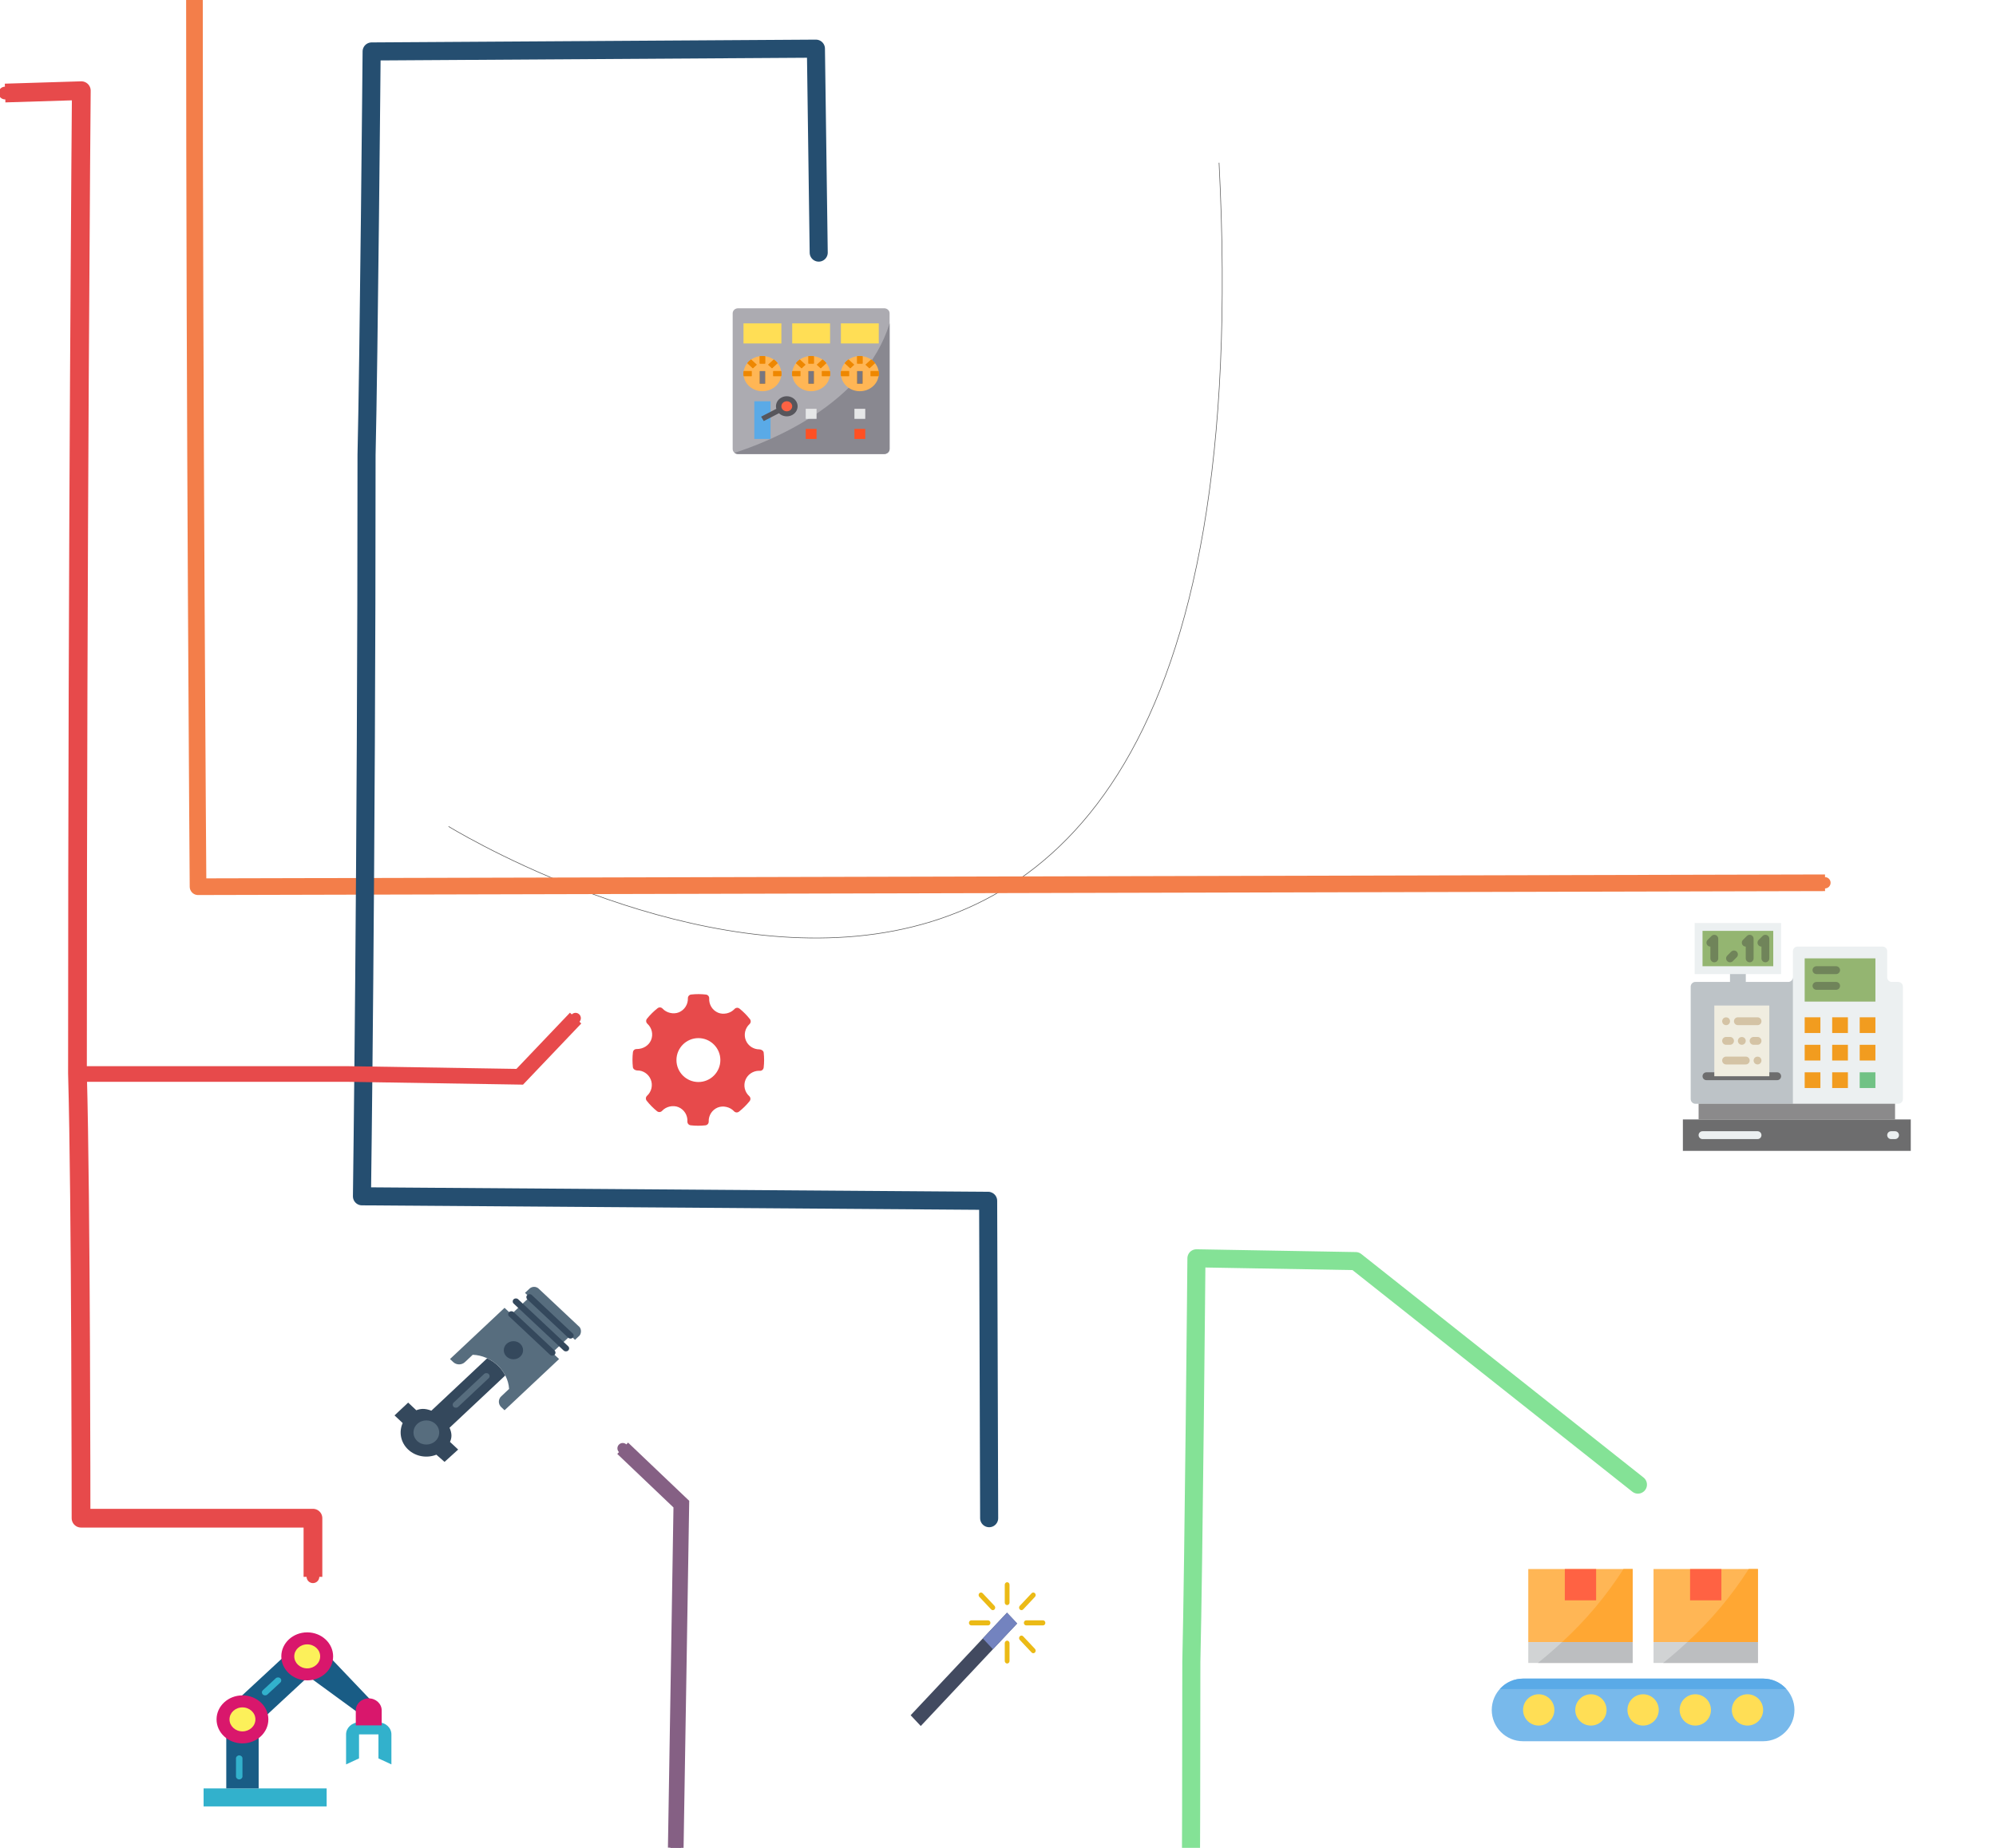<?xml version="1.0" encoding="UTF-8" standalone="no"?>
<!-- Created with Inkscape (http://www.inkscape.org/) -->

<svg
   xmlns:dc="http://purl.org/dc/elements/1.1/"
   xmlns:cc="http://creativecommons.org/ns#"
   xmlns:rdf="http://www.w3.org/1999/02/22-rdf-syntax-ns#"
   xmlns:svg="http://www.w3.org/2000/svg"
   xmlns="http://www.w3.org/2000/svg"
   xmlns:xlink="http://www.w3.org/1999/xlink"
   xmlns:sodipodi="http://sodipodi.sourceforge.net/DTD/sodipodi-0.dtd"
   xmlns:inkscape="http://www.inkscape.org/namespaces/inkscape"
   width="1080mm"
   height="1000mm"
   viewBox="0 0 1080 1000"
   version="1.1"
   id="svg8"
   inkscape:version="0.92.3 (2405546, 2018-03-11)"
   sodipodi:docname="background.svg">
  <defs
     id="defs2">
    <marker
       inkscape:isstock="true"
       style="overflow:visible"
       id="marker16323"
       refX="0.0"
       refY="0.0"
       orient="auto"
       inkscape:stockid="DotS">
      <path
         transform="scale(0.2) translate(7.4, 1)"
         style="fill-rule:evenodd;stroke:#e74a4b;stroke-width:1pt;stroke-opacity:1;fill:#e74a4b;fill-opacity:1"
         d="M -2.5,-1.0 C -2.5,1.76 -4.74,4.0 -7.5,4.0 C -10.26,4.0 -12.5,1.76 -12.5,-1.0 C -12.5,-3.76 -10.26,-6.0 -7.5,-6.0 C -4.74,-6.0 -2.5,-3.76 -2.5,-1.0 z "
         id="path16321" />
    </marker>
    <marker
       inkscape:isstock="true"
       style="overflow:visible"
       id="marker16229"
       refX="0.0"
       refY="0.0"
       orient="auto"
       inkscape:stockid="DotS">
      <path
         transform="scale(0.2) translate(7.4, 1)"
         style="fill-rule:evenodd;stroke:#e74a4b;stroke-width:1pt;stroke-opacity:1;fill:#e74a4b;fill-opacity:1"
         d="M -2.5,-1.0 C -2.5,1.76 -4.74,4.0 -7.5,4.0 C -10.26,4.0 -12.5,1.76 -12.5,-1.0 C -12.5,-3.76 -10.26,-6.0 -7.5,-6.0 C -4.74,-6.0 -2.5,-3.76 -2.5,-1.0 z "
         id="path16227" />
    </marker>
    <marker
       inkscape:isstock="true"
       style="overflow:visible"
       id="marker16147"
       refX="0.0"
       refY="0.0"
       orient="auto"
       inkscape:stockid="DotS">
      <path
         transform="scale(0.2) translate(7.4, 1)"
         style="fill-rule:evenodd;stroke:#e74a4b;stroke-width:1pt;stroke-opacity:1;fill:#e74a4b;fill-opacity:1"
         d="M -2.5,-1.0 C -2.5,1.76 -4.74,4.0 -7.5,4.0 C -10.26,4.0 -12.5,1.76 -12.5,-1.0 C -12.5,-3.76 -10.26,-6.0 -7.5,-6.0 C -4.74,-6.0 -2.5,-3.76 -2.5,-1.0 z "
         id="path16145" />
    </marker>
    <marker
       inkscape:stockid="DotS"
       orient="auto"
       refY="0.0"
       refX="0.0"
       id="DotS"
       style="overflow:visible"
       inkscape:isstock="true"
       inkscape:collect="always">
      <path
         id="path6458"
         d="M -2.5,-1.0 C -2.5,1.76 -4.74,4.0 -7.5,4.0 C -10.26,4.0 -12.5,1.76 -12.5,-1.0 C -12.5,-3.76 -10.26,-6.0 -7.5,-6.0 C -4.74,-6.0 -2.5,-3.76 -2.5,-1.0 z "
         style="fill-rule:evenodd;stroke:#f37e4a;stroke-width:1pt;stroke-opacity:1;fill:#f37e4a;fill-opacity:1"
         transform="scale(0.2) translate(7.4, 1)" />
    </marker>
    <marker
       inkscape:stockid="DotL"
       orient="auto"
       refY="0.0"
       refX="0.0"
       id="marker6709"
       style="overflow:visible"
       inkscape:isstock="true">
      <path
         id="path6707"
         d="M -2.5,-1.0 C -2.5,1.76 -4.74,4.0 -7.5,4.0 C -10.26,4.0 -12.5,1.76 -12.5,-1.0 C -12.5,-3.76 -10.26,-6.0 -7.5,-6.0 C -4.74,-6.0 -2.5,-3.76 -2.5,-1.0 z "
         style="fill-rule:evenodd;stroke:#e74a4b;stroke-width:1pt;stroke-opacity:1;fill:#e74a4b;fill-opacity:1"
         transform="scale(0.8) translate(7.4, 1)" />
    </marker>
    <marker
       inkscape:stockid="DotL"
       orient="auto"
       refY="0.0"
       refX="0.0"
       id="marker6675"
       style="overflow:visible"
       inkscape:isstock="true">
      <path
         id="path6673"
         d="M -2.5,-1.0 C -2.5,1.76 -4.74,4.0 -7.5,4.0 C -10.26,4.0 -12.5,1.76 -12.5,-1.0 C -12.5,-3.76 -10.26,-6.0 -7.5,-6.0 C -4.74,-6.0 -2.5,-3.76 -2.5,-1.0 z "
         style="fill-rule:evenodd;stroke:#e74a4b;stroke-width:1pt;stroke-opacity:1;fill:#e74a4b;fill-opacity:1"
         transform="scale(0.8) translate(7.4, 1)" />
    </marker>
    <marker
       inkscape:stockid="DotL"
       orient="auto"
       refY="0.0"
       refX="0.0"
       id="DotL"
       style="overflow:visible"
       inkscape:isstock="true">
      <path
         id="path6452"
         d="M -2.5,-1.0 C -2.5,1.76 -4.74,4.0 -7.5,4.0 C -10.26,4.0 -12.5,1.76 -12.5,-1.0 C -12.5,-3.76 -10.26,-6.0 -7.5,-6.0 C -4.74,-6.0 -2.5,-3.76 -2.5,-1.0 z "
         style="fill-rule:evenodd;stroke:#e74a4b;stroke-width:1pt;stroke-opacity:1;fill:#e74a4b;fill-opacity:1"
         transform="scale(0.8) translate(7.4, 1)" />
    </marker>
    <linearGradient
       inkscape:collect="always"
       id="linearGradient6341">
      <stop
         style="stop-color:#e74a4b;stop-opacity:1;"
         offset="0"
         id="stop6337" />
      <stop
         style="stop-color:#e74a4b;stop-opacity:0;"
         offset="1"
         id="stop6339" />
    </linearGradient>
    <linearGradient
       inkscape:collect="always"
       xlink:href="#linearGradient6341"
       id="linearGradient6343"
       x1="0.003"
       y1="134.383"
       x2="268.761"
       y2="134.383"
       gradientUnits="userSpaceOnUse" />
    <filter
       inkscape:collect="always"
       style="color-interpolation-filters:sRGB"
       id="filter6385"
       x="-1.079"
       width="3.158"
       y="-1.076"
       height="3.153">
      <feGaussianBlur
         inkscape:collect="always"
         stdDeviation="188.179"
         id="feGaussianBlur6387" />
    </filter>
    <marker
       inkscape:stockid="DotS"
       orient="auto"
       refY="0"
       refX="0"
       id="DotS-6"
       style="overflow:visible"
       inkscape:isstock="true">
      <path
         inkscape:connector-curvature="0"
         id="path6458-6"
         d="m -2.5,-1 c 0,2.76 -2.24,5 -5,5 -2.76,0 -5,-2.24 -5,-5 0,-2.76 2.24,-5 5,-5 2.76,0 5,2.24 5,5 z"
         style="fill:#e74a4b;fill-opacity:1;fill-rule:evenodd;stroke:#e74a4b;stroke-width:1pt;stroke-opacity:1"
         transform="matrix(0.2,0,0,0.2,1.48,0.2)" />
    </marker>
    <marker
       inkscape:stockid="DotS"
       orient="auto"
       refY="0"
       refX="0"
       id="marker6899"
       style="overflow:visible"
       inkscape:isstock="true">
      <path
         inkscape:connector-curvature="0"
         id="path6897"
         d="m -2.5,-1 c 0,2.76 -2.24,5 -5,5 -2.76,0 -5,-2.24 -5,-5 0,-2.76 2.24,-5 5,-5 2.76,0 5,2.24 5,5 z"
         style="fill:#e74a4b;fill-opacity:1;fill-rule:evenodd;stroke:#e74a4b;stroke-width:1pt;stroke-opacity:1"
         transform="matrix(0.2,0,0,0.2,1.48,0.2)" />
    </marker>
    <marker
       inkscape:stockid="DotS"
       orient="auto"
       refY="0"
       refX="0"
       id="marker6903"
       style="overflow:visible"
       inkscape:isstock="true">
      <path
         inkscape:connector-curvature="0"
         id="path6901"
         d="m -2.5,-1 c 0,2.76 -2.24,5 -5,5 -2.76,0 -5,-2.24 -5,-5 0,-2.76 2.24,-5 5,-5 2.76,0 5,2.24 5,5 z"
         style="fill:#e74a4b;fill-opacity:1;fill-rule:evenodd;stroke:#e74a4b;stroke-width:1pt;stroke-opacity:1"
         transform="matrix(0.2,0,0,0.2,1.48,0.2)" />
    </marker>
    <marker
       inkscape:stockid="DotS"
       orient="auto"
       refY="0"
       refX="0"
       id="DotS-3"
       style="overflow:visible"
       inkscape:isstock="true">
      <path
         inkscape:connector-curvature="0"
         id="path6458-4"
         d="m -2.5,-1 c 0,2.76 -2.24,5 -5,5 -2.76,0 -5,-2.24 -5,-5 0,-2.76 2.24,-5 5,-5 2.76,0 5,2.24 5,5 z"
         style="fill:#254e70;fill-opacity:1;fill-rule:evenodd;stroke:#254e70;stroke-width:1pt;stroke-opacity:1"
         transform="matrix(0.2,0,0,0.2,1.48,0.2)" />
    </marker>
    <marker
       inkscape:stockid="DotS"
       orient="auto"
       refY="0"
       refX="0"
       id="marker10870"
       style="overflow:visible"
       inkscape:isstock="true">
      <path
         inkscape:connector-curvature="0"
         id="path10868"
         d="m -2.5,-1 c 0,2.76 -2.24,5 -5,5 -2.76,0 -5,-2.24 -5,-5 0,-2.76 2.24,-5 5,-5 2.76,0 5,2.24 5,5 z"
         style="fill:#f37e4a;fill-opacity:1;fill-rule:evenodd;stroke:#f37e4a;stroke-width:1pt;stroke-opacity:1"
         transform="matrix(0.2,0,0,0.2,1.48,0.2)" />
    </marker>
    <marker
       inkscape:stockid="DotS"
       orient="auto"
       refY="0"
       refX="0"
       id="marker10874"
       style="overflow:visible"
       inkscape:isstock="true">
      <path
         inkscape:connector-curvature="0"
         id="path10872"
         d="m -2.5,-1 c 0,2.76 -2.24,5 -5,5 -2.76,0 -5,-2.24 -5,-5 0,-2.76 2.24,-5 5,-5 2.76,0 5,2.24 5,5 z"
         style="fill:#f37e4a;fill-opacity:1;fill-rule:evenodd;stroke:#f37e4a;stroke-width:1pt;stroke-opacity:1"
         transform="matrix(0.2,0,0,0.2,1.48,0.2)" />
    </marker>
    <marker
       inkscape:stockid="DotS"
       orient="auto"
       refY="0"
       refX="0"
       id="DotS-3-5"
       style="overflow:visible"
       inkscape:isstock="true">
      <path
         inkscape:connector-curvature="0"
         id="path6458-4-4"
         d="m -2.5,-1 c 0,2.76 -2.24,5 -5,5 -2.76,0 -5,-2.24 -5,-5 0,-2.76 2.24,-5 5,-5 2.76,0 5,2.24 5,5 z"
         style="fill:#84e296;fill-opacity:1;fill-rule:evenodd;stroke:#84e296;stroke-width:1pt;stroke-opacity:1"
         transform="matrix(0.2,0,0,0.2,1.48,0.2)" />
    </marker>
    <marker
       inkscape:stockid="DotS"
       orient="auto"
       refY="0"
       refX="0"
       id="marker19363"
       style="overflow:visible"
       inkscape:isstock="true">
      <path
         inkscape:connector-curvature="0"
         id="path19361"
         d="m -2.5,-1 c 0,2.76 -2.24,5 -5,5 -2.76,0 -5,-2.24 -5,-5 0,-2.76 2.24,-5 5,-5 2.76,0 5,2.24 5,5 z"
         style="fill:#254e70;fill-opacity:1;fill-rule:evenodd;stroke:#254e70;stroke-width:1pt;stroke-opacity:1"
         transform="matrix(0.2,0,0,0.2,1.48,0.2)" />
    </marker>
    <marker
       inkscape:stockid="DotS"
       orient="auto"
       refY="0"
       refX="0"
       id="marker19367"
       style="overflow:visible"
       inkscape:isstock="true">
      <path
         inkscape:connector-curvature="0"
         id="path19365"
         d="m -2.5,-1 c 0,2.76 -2.24,5 -5,5 -2.76,0 -5,-2.24 -5,-5 0,-2.76 2.24,-5 5,-5 2.76,0 5,2.24 5,5 z"
         style="fill:#254e70;fill-opacity:1;fill-rule:evenodd;stroke:#254e70;stroke-width:1pt;stroke-opacity:1"
         transform="matrix(0.2,0,0,0.2,1.48,0.2)" />
    </marker>
    <marker
       inkscape:isstock="true"
       style="overflow:visible"
       id="marker16147-2"
       refX="0"
       refY="0"
       orient="auto"
       inkscape:stockid="DotS">
      <path
         inkscape:connector-curvature="0"
         transform="matrix(0.2,0,0,0.2,1.48,0.2)"
         style="fill:#856084;fill-opacity:1;fill-rule:evenodd;stroke:#856084;stroke-width:1pt;stroke-opacity:1"
         d="m -2.5,-1 c 0,2.76 -2.24,5 -5,5 -2.76,0 -5,-2.24 -5,-5 0,-2.76 2.24,-5 5,-5 2.76,0 5,2.24 5,5 z"
         id="path16145-0" />
    </marker>
    <marker
       inkscape:isstock="true"
       style="overflow:visible"
       id="marker16229-3"
       refX="0"
       refY="0"
       orient="auto"
       inkscape:stockid="DotS">
      <path
         inkscape:connector-curvature="0"
         transform="matrix(0.2,0,0,0.2,1.48,0.2)"
         style="fill:#856084;fill-opacity:1;fill-rule:evenodd;stroke:#856084;stroke-width:1pt;stroke-opacity:1"
         d="m -2.5,-1 c 0,2.76 -2.24,5 -5,5 -2.76,0 -5,-2.24 -5,-5 0,-2.76 2.24,-5 5,-5 2.76,0 5,2.24 5,5 z"
         id="path16227-4" />
    </marker>
    <marker
       inkscape:isstock="true"
       style="overflow:visible"
       id="marker16323-7"
       refX="0"
       refY="0"
       orient="auto"
       inkscape:stockid="DotS">
      <path
         inkscape:connector-curvature="0"
         transform="matrix(0.2,0,0,0.2,1.48,0.2)"
         style="fill:#856084;fill-opacity:1;fill-rule:evenodd;stroke:#856084;stroke-width:1pt;stroke-opacity:1"
         d="m -2.5,-1 c 0,2.76 -2.24,5 -5,5 -2.76,0 -5,-2.24 -5,-5 0,-2.76 2.24,-5 5,-5 2.76,0 5,2.24 5,5 z"
         id="path16321-6" />
    </marker>
  </defs>
  <sodipodi:namedview
     id="base"
     pagecolor="#ffffff"
     bordercolor="#666666"
     borderopacity="1.0"
     inkscape:pageopacity="0.0"
     inkscape:pageshadow="2"
     inkscape:zoom="0.175"
     inkscape:cx="1123.3123"
     inkscape:cy="2203.4914"
     inkscape:document-units="mm"
     inkscape:current-layer="svg8"
     showgrid="false"
     width="1200mm"
     inkscape:window-width="1920"
     inkscape:window-height="1018"
     inkscape:window-x="-8"
     inkscape:window-y="-8"
     inkscape:window-maximized="1" />
  <g
     inkscape:label="Layer 1"
     inkscape:groupmode="layer"
     id="layer1"
     transform="translate(0,703)" />
  <g
     id="g5387"
     transform="matrix(0.183,0,0,0.17,396.438,166.835)">
    <path
       id="path5223"
       d="m 16,0 h 432 c 8.836,0 16,7.164 16,16 v 432 c 0,8.836 -7.164,16 -16,16 H 16 C 7.164,464 0,456.836 0,448 V 16 C 0,7.164 7.164,0 16,0 Z m 0,0"
       inkscape:connector-curvature="0"
       style="fill:#acabb1" />
    <path
       id="path5225"
       d="M 464,47.84 V 448 c -0.027,8.824 -7.176,15.973 -16,16 H 16 C 12.168,464.023 8.465,462.625 5.602,460.078 108.238,424.48 390.641,304.961 464,47.84 Z m 0,0"
       inkscape:connector-curvature="0"
       style="fill:#898890" />
    <path
       id="path5227"
       d="m 144,208 c 0.031,2.68 -0.184,5.359 -0.641,8 C 139.406,243.535 115.816,263.977 88,263.977 60.184,263.977 36.594,243.535 32.641,216 32.184,213.359 31.969,210.68 32,208 c -0.027,-2.68 0.188,-5.359 0.641,-8 1.25,-9.254 4.887,-18.023 10.559,-25.441 3.121,-4.398 6.961,-8.238 11.359,-11.359 C 61.992,157.535 70.75,153.875 80,152.559 c 2.648,-0.391 5.324,-0.578 8,-0.559 2.68,-0.027 5.359,0.184 8,0.641 9.254,1.25 18.023,4.887 25.441,10.559 4.398,3.121 8.238,6.961 11.359,11.359 5.664,7.434 9.324,16.191 10.641,25.441 0.391,2.648 0.578,5.324 0.559,8 z m 0,0"
       inkscape:connector-curvature="0"
       style="fill:#ffb655" />
    <path
       id="path5229"
       d="m 32,48 h 112 v 64 H 32 Z m 0,0"
       inkscape:connector-curvature="0"
       style="fill:#ffde55" />
    <path
       id="path5231"
       d="m 176,48 h 112 v 64 H 176 Z m 0,0"
       inkscape:connector-curvature="0"
       style="fill:#ffde55" />
    <path
       id="path5233"
       d="m 320,48 h 112 v 64 H 320 Z m 0,0"
       inkscape:connector-curvature="0"
       style="fill:#ffde55" />
    <path
       id="path5235"
       d="m 64,296 v 120 h 48 V 296 Z m 0,0"
       inkscape:connector-curvature="0"
       style="fill:#5aaae7" />
    <path
       id="path5237"
       d="m 160,288 c -13.254,0 -24,10.746 -24,24 0,13.254 10.746,24 24,24 13.254,0 24,-10.746 24,-24 0,-13.254 -10.746,-24 -24,-24 z m 0,0"
       inkscape:connector-curvature="0"
       style="fill:#ff6243" />
    <path
       id="path5239"
       d="m 216,320 h 32 v 32 h -32 z m 0,0"
       inkscape:connector-curvature="0"
       style="fill:#e6e7e8" />
    <path
       id="path5241"
       d="m 216,384 h 32 v 32 h -32 z m 0,0"
       inkscape:connector-curvature="0"
       style="fill:#ff5023" />
    <path
       id="path5243"
       d="m 360,320 h 32 v 32 h -32 z m 0,0"
       inkscape:connector-curvature="0"
       style="fill:#e6e7e8" />
    <path
       id="path5245"
       d="m 360,384 h 32 v 32 h -32 z m 0,0"
       inkscape:connector-curvature="0"
       style="fill:#ff5023" />
    <g
       id="g5269"
       style="fill:#ee8700">
      <path
         id="path5247"
         d="M 96,152.641 V 176 H 80 v -23.441 c 2.648,-0.391 5.324,-0.578 8,-0.559 2.68,-0.027 5.359,0.184 8,0.641 z m 0,0"
         inkscape:connector-curvature="0" />
      <path
         id="path5249"
         d="M 71.039,179.68 59.68,191.039 43.199,174.559 c 3.121,-4.398 6.961,-8.238 11.359,-11.359 z m 0,0"
         inkscape:connector-curvature="0" />
      <path
         id="path5251"
         d="m 56,200 v 16 H 32.641 C 32.184,213.359 31.969,210.68 32,208 c -0.027,-2.68 0.188,-5.359 0.641,-8 z m 0,0"
         inkscape:connector-curvature="0" />
      <path
         id="path5253"
         d="m 144,208 c 0.031,2.68 -0.184,5.359 -0.641,8 H 120 v -16 h 23.441 c 0.391,2.648 0.578,5.324 0.559,8 z m 0,0"
         inkscape:connector-curvature="0" />
      <path
         id="path5255"
         d="m 132.801,174.559 -16.48,16.48 -11.359,-11.359 16.48,-16.48 c 4.398,3.121 8.238,6.961 11.359,11.359 z m 0,0"
         inkscape:connector-curvature="0" />
      <path
         id="path5257"
         d="m 80,200 h 16 v 40 H 80 Z m 0,0"
         inkscape:connector-curvature="0" />
      <path
         id="path5259"
         d="M 96,152.641 V 176 H 80 v -23.441 c 2.648,-0.391 5.324,-0.578 8,-0.559 2.68,-0.027 5.359,0.184 8,0.641 z m 0,0"
         inkscape:connector-curvature="0" />
      <path
         id="path5261"
         d="M 71.039,179.68 59.68,191.039 43.199,174.559 c 3.121,-4.398 6.961,-8.238 11.359,-11.359 z m 0,0"
         inkscape:connector-curvature="0" />
      <path
         id="path5263"
         d="m 56,200 v 16 H 32.641 C 32.184,213.359 31.969,210.68 32,208 c -0.027,-2.68 0.188,-5.359 0.641,-8 z m 0,0"
         inkscape:connector-curvature="0" />
      <path
         id="path5265"
         d="m 144,208 c 0.031,2.68 -0.184,5.359 -0.641,8 H 120 v -16 h 23.441 c 0.391,2.648 0.578,5.324 0.559,8 z m 0,0"
         inkscape:connector-curvature="0" />
      <path
         id="path5267"
         d="m 132.801,174.559 -16.48,16.48 -11.359,-11.359 16.48,-16.48 c 4.398,3.121 8.238,6.961 11.359,11.359 z m 0,0"
         inkscape:connector-curvature="0" />
    </g>
    <path
       id="path5271"
       d="m 80,200 h 16 v 40 H 80 Z m 0,0"
       inkscape:connector-curvature="0"
       style="fill:#787680" />
    <path
       id="path5273"
       d="m 288,208 c 0.031,2.68 -0.184,5.359 -0.641,8 -3.953,27.535 -27.543,47.977 -55.359,47.977 -27.816,0 -51.406,-20.441 -55.359,-47.977 -0.457,-2.641 -0.672,-5.32 -0.641,-8 -0.027,-2.68 0.188,-5.359 0.641,-8 1.25,-9.254 4.887,-18.023 10.559,-25.441 3.121,-4.398 6.961,-8.238 11.359,-11.359 7.434,-5.664 16.191,-9.324 25.441,-10.641 2.648,-0.391 5.324,-0.578 8,-0.559 2.68,-0.027 5.359,0.184 8,0.641 9.254,1.25 18.023,4.887 25.441,10.559 4.398,3.121 8.238,6.961 11.359,11.359 5.664,7.434 9.324,16.191 10.641,25.441 0.391,2.648 0.578,5.324 0.559,8 z m 0,0"
       inkscape:connector-curvature="0"
       style="fill:#ffb655" />
    <path
       id="path5275"
       d="M 240,152.641 V 176 h -16 v -23.441 c 2.648,-0.391 5.324,-0.578 8,-0.559 2.68,-0.027 5.359,0.184 8,0.641 z m 0,0"
       inkscape:connector-curvature="0"
       style="fill:#ee8700" />
    <path
       id="path5277"
       d="m 215.039,179.68 -11.359,11.359 -16.48,-16.48 c 3.121,-4.398 6.961,-8.238 11.359,-11.359 z m 0,0"
       inkscape:connector-curvature="0"
       style="fill:#ee8700" />
    <path
       id="path5279"
       d="m 200,200 v 16 h -23.359 c -0.457,-2.641 -0.672,-5.32 -0.641,-8 -0.027,-2.68 0.188,-5.359 0.641,-8 z m 0,0"
       inkscape:connector-curvature="0"
       style="fill:#ee8700" />
    <path
       id="path5281"
       d="m 288,208 c 0.031,2.68 -0.184,5.359 -0.641,8 H 264 v -16 h 23.441 c 0.391,2.648 0.578,5.324 0.559,8 z m 0,0"
       inkscape:connector-curvature="0"
       style="fill:#ee8700" />
    <path
       id="path5283"
       d="m 276.801,174.559 -16.48,16.48 -11.359,-11.359 16.48,-16.48 c 4.398,3.121 8.238,6.961 11.359,11.359 z m 0,0"
       inkscape:connector-curvature="0"
       style="fill:#ee8700" />
    <path
       id="path5285"
       d="m 224,200 h 16 v 40 h -16 z m 0,0"
       inkscape:connector-curvature="0"
       style="fill:#ee8700" />
    <path
       id="path5287"
       d="M 240,152.641 V 176 h -16 v -23.441 c 2.648,-0.391 5.324,-0.578 8,-0.559 2.68,-0.027 5.359,0.184 8,0.641 z m 0,0"
       inkscape:connector-curvature="0"
       style="fill:#ee8700" />
    <path
       id="path5289"
       d="m 215.039,179.68 -11.359,11.359 -16.48,-16.48 c 3.121,-4.398 6.961,-8.238 11.359,-11.359 z m 0,0"
       inkscape:connector-curvature="0"
       style="fill:#ee8700" />
    <path
       id="path5291"
       d="m 200,200 v 16 h -23.359 c -0.457,-2.641 -0.672,-5.32 -0.641,-8 -0.027,-2.68 0.188,-5.359 0.641,-8 z m 0,0"
       inkscape:connector-curvature="0"
       style="fill:#ee8700" />
    <path
       id="path5293"
       d="m 288,208 c 0.031,2.68 -0.184,5.359 -0.641,8 H 264 v -16 h 23.441 c 0.391,2.648 0.578,5.324 0.559,8 z m 0,0"
       inkscape:connector-curvature="0"
       style="fill:#ee8700" />
    <path
       id="path5295"
       d="m 276.801,174.559 -16.48,16.48 -11.359,-11.359 16.48,-16.48 c 4.398,3.121 8.238,6.961 11.359,11.359 z m 0,0"
       inkscape:connector-curvature="0"
       style="fill:#ee8700" />
    <path
       id="path5297"
       d="m 224,200 h 16 v 40 h -16 z m 0,0"
       inkscape:connector-curvature="0"
       style="fill:#787680" />
    <path
       id="path5299"
       d="m 432,208 c 0.031,2.68 -0.184,5.359 -0.641,8 -3.953,27.535 -27.543,47.977 -55.359,47.977 -27.816,0 -51.406,-20.441 -55.359,-47.977 -0.457,-2.641 -0.672,-5.32 -0.641,-8 -0.027,-2.68 0.188,-5.359 0.641,-8 1.25,-9.254 4.887,-18.023 10.559,-25.441 3.121,-4.398 6.961,-8.238 11.359,-11.359 7.434,-5.664 16.191,-9.324 25.441,-10.641 2.648,-0.391 5.324,-0.578 8,-0.559 2.68,-0.027 5.359,0.184 8,0.641 9.254,1.25 18.023,4.887 25.441,10.559 4.398,3.121 8.238,6.961 11.359,11.359 5.664,7.434 9.324,16.191 10.641,25.441 0.391,2.648 0.578,5.324 0.559,8 z m 0,0"
       inkscape:connector-curvature="0"
       style="fill:#ffb655" />
    <path
       id="path5301"
       d="M 384,152.641 V 176 h -16 v -23.441 c 2.648,-0.391 5.324,-0.578 8,-0.559 2.68,-0.027 5.359,0.184 8,0.641 z m 0,0"
       inkscape:connector-curvature="0"
       style="fill:#ee8700" />
    <path
       id="path5303"
       d="m 359.039,179.68 -11.359,11.359 -16.48,-16.48 c 3.121,-4.398 6.961,-8.238 11.359,-11.359 z m 0,0"
       inkscape:connector-curvature="0"
       style="fill:#ee8700" />
    <path
       id="path5305"
       d="m 344,200 v 16 h -23.359 c -0.457,-2.641 -0.672,-5.32 -0.641,-8 -0.027,-2.68 0.188,-5.359 0.641,-8 z m 0,0"
       inkscape:connector-curvature="0"
       style="fill:#ee8700" />
    <path
       id="path5307"
       d="m 432,208 c 0.031,2.68 -0.184,5.359 -0.641,8 H 408 v -16 h 23.441 c 0.391,2.648 0.578,5.324 0.559,8 z m 0,0"
       inkscape:connector-curvature="0"
       style="fill:#ee8700" />
    <path
       id="path5309"
       d="m 420.801,174.559 -16.48,16.48 -11.359,-11.359 16.48,-16.48 c 4.398,3.121 8.238,6.961 11.359,11.359 z m 0,0"
       inkscape:connector-curvature="0"
       style="fill:#ee8700" />
    <path
       id="path5311"
       d="m 368,200 h 16 v 40 h -16 z m 0,0"
       inkscape:connector-curvature="0"
       style="fill:#ee8700" />
    <path
       id="path5313"
       d="M 384,152.641 V 176 h -16 v -23.441 c 2.648,-0.391 5.324,-0.578 8,-0.559 2.68,-0.027 5.359,0.184 8,0.641 z m 0,0"
       inkscape:connector-curvature="0"
       style="fill:#ee8700" />
    <path
       id="path5315"
       d="m 359.039,179.68 -11.359,11.359 -16.48,-16.48 c 3.121,-4.398 6.961,-8.238 11.359,-11.359 z m 0,0"
       inkscape:connector-curvature="0"
       style="fill:#ee8700" />
    <path
       id="path5317"
       d="m 344,200 v 16 h -23.359 c -0.457,-2.641 -0.672,-5.32 -0.641,-8 -0.027,-2.68 0.188,-5.359 0.641,-8 z m 0,0"
       inkscape:connector-curvature="0"
       style="fill:#ee8700" />
    <path
       id="path5319"
       d="m 432,208 c 0.031,2.68 -0.184,5.359 -0.641,8 H 408 v -16 h 23.441 c 0.391,2.648 0.578,5.324 0.559,8 z m 0,0"
       inkscape:connector-curvature="0"
       style="fill:#ee8700" />
    <path
       id="path5321"
       d="m 420.801,174.559 -16.48,16.48 -11.359,-11.359 16.48,-16.48 c 4.398,3.121 8.238,6.961 11.359,11.359 z m 0,0"
       inkscape:connector-curvature="0"
       style="fill:#ee8700" />
    <path
       id="path5323"
       d="m 368,200 h 16 v 40 h -16 z m 0,0"
       inkscape:connector-curvature="0"
       style="fill:#787680" />
    <path
       id="path5325"
       d="m 160,280 c -9.91,0 -19.262,4.594 -25.32,12.438 -6.059,7.844 -8.141,18.051 -5.641,27.641 l -44.918,24.93 7.758,13.984 44.961,-24.945 c 10.051,10.574 25.98,13.012 38.734,5.926 12.75,-7.082 19.098,-21.895 15.43,-36.016 C 187.34,289.84 174.586,279.984 160,280 Z m 0,48 c -8.836,0 -16,-7.164 -16,-16 0,-8.836 7.164,-16 16,-16 8.836,0 16,7.164 16,16 0,8.836 -7.164,16 -16,16 z m 0,0"
       inkscape:connector-curvature="0"
       style="fill:#57565c" />
  </g>
  <g
     id="g5912"
     transform="matrix(1.292,0,0,1.375,492.613,856.246)">
    <rect
       id="rect5833"
       height="6"
       width="57.052"
       style="fill:#424a60"
       transform="matrix(0.707,-0.707,0.707,0.707,-17.702,25.876)"
       y="31.306"
       x="-6.142" />
    <path
       id="path5835"
       d="m 40.506,9 c -0.552,0 -1,-0.447 -1,-1 V 1 c 0,-0.553 0.448,-1 1,-1 0.552,0 1,0.447 1,1 v 7 c 0,0.553 -0.448,1 -1,1 z"
       style="fill:#ebba16"
       inkscape:connector-curvature="0" />
    <path
       id="path5837"
       d="m 40.506,32 c -0.552,0 -1,-0.447 -1,-1 v -7 c 0,-0.553 0.448,-1 1,-1 0.552,0 1,0.447 1,1 v 7 c 0,0.553 -0.448,1 -1,1 z"
       style="fill:#ebba16"
       inkscape:connector-curvature="0" />
    <path
       id="path5839"
       d="m 55.506,17 h -7 c -0.552,0 -1,-0.447 -1,-1 0,-0.553 0.448,-1 1,-1 h 7 c 0.552,0 1,0.447 1,1 0,0.553 -0.448,1 -1,1 z"
       style="fill:#ebba16"
       inkscape:connector-curvature="0" />
    <path
       id="path5841"
       d="m 32.506,17 h -7 c -0.552,0 -1,-0.447 -1,-1 0,-0.553 0.448,-1 1,-1 h 7 c 0.552,0 1,0.447 1,1 0,0.553 -0.448,1 -1,1 z"
       style="fill:#ebba16"
       inkscape:connector-curvature="0" />
    <path
       id="path5843"
       d="m 46.506,11 c -0.256,0 -0.512,-0.098 -0.707,-0.293 -0.391,-0.391 -0.391,-1.023 0,-1.414 l 4.95,-4.95 c 0.391,-0.391 1.023,-0.391 1.414,0 0.391,0.391 0.391,1.023 0,1.414 l -4.95,4.95 C 47.018,10.902 46.762,11 46.506,11 Z"
       style="fill:#ebba16"
       inkscape:connector-curvature="0" />
    <path
       id="path5845"
       d="m 51.456,27.95 c -0.256,0 -0.512,-0.098 -0.707,-0.293 l -4.95,-4.95 c -0.391,-0.391 -0.391,-1.023 0,-1.414 0.391,-0.391 1.023,-0.391 1.414,0 l 4.95,4.95 c 0.391,0.391 0.391,1.023 0,1.414 -0.196,0.196 -0.452,0.293 -0.707,0.293 z"
       style="fill:#ebba16"
       inkscape:connector-curvature="0" />
    <path
       id="path5847"
       d="m 34.506,11 c -0.256,0 -0.512,-0.098 -0.707,-0.293 l -4.95,-4.95 c -0.391,-0.391 -0.391,-1.023 0,-1.414 0.391,-0.391 1.023,-0.391 1.414,0 l 4.95,4.95 c 0.391,0.391 0.391,1.023 0,1.414 C 35.018,10.902 34.762,11 34.506,11 Z"
       style="fill:#ebba16"
       inkscape:connector-curvature="0" />
    <rect
       id="rect5849"
       height="5.999"
       width="14.376"
       style="fill:#7383bf"
       transform="matrix(-0.707,0.707,-0.707,-0.707,77.6,6.206)"
       y="16.175"
       x="30.327" />
    <g
       id="g5851">
</g>
    <g
       id="g5853">
</g>
    <g
       id="g5855">
</g>
    <g
       id="g5857">
</g>
    <g
       id="g5859">
</g>
    <g
       id="g5861">
</g>
    <g
       id="g5863">
</g>
    <g
       id="g5865">
</g>
    <g
       id="g5867">
</g>
    <g
       id="g5869">
</g>
    <g
       id="g5871">
</g>
    <g
       id="g5873">
</g>
    <g
       id="g5875">
</g>
    <g
       id="g5877">
</g>
    <g
       id="g5879">
</g>
  </g>
  <g
     id="g6178"
     transform="matrix(2.126,0,0,2.126,910.576,499.508)">
    <g
       id="g6089">
	<path
   id="path6021"
   d="M 54.804,15 H 53.169 C 52.523,15 52,14.477 52,13.832 V 7.168 C 52,6.523 51.477,6 50.832,6 H 29.168 C 28.523,6 28,6.523 28,7.168 v 6.664 C 28,14.477 27.477,15 26.832,15 H 16 v -3 h -4 v 3 H 3.196 C 2.536,15 2,15.536 2,16.196 V 44.803 C 2,45.464 2.536,46 3.196,46 H 54.803 C 55.464,46 56,45.464 56,44.804 V 16.196 C 56,15.536 55.464,15 54.804,15 Z"
   style="fill:#ecf0f1"
   inkscape:connector-curvature="0" />

	<path
   id="path6023"
   d="M 28,13.832 C 28,14.477 27.477,15 26.832,15 H 16 v -3 h -4 v 3 H 3.196 C 2.536,15 2,15.536 2,16.196 V 44.803 C 2,45.464 2.536,46 3.196,46 H 28 Z"
   style="fill:#bdc3c7"
   inkscape:connector-curvature="0" />

	<rect
   id="rect6025"
   height="8"
   width="58"
   style="fill:#6d6d6e"
   y="50"
   x="0" />

	<path
   id="path6027"
   d="M 19,55 H 5 C 4.448,55 4,54.553 4,54 4,53.447 4.448,53 5,53 h 14 c 0.552,0 1,0.447 1,1 0,0.553 -0.448,1 -1,1 z"
   style="fill:#ecf0f1"
   inkscape:connector-curvature="0" />

	<path
   id="path6029"
   d="m 54,55 h -1 c -0.552,0 -1,-0.447 -1,-1 0,-0.553 0.448,-1 1,-1 h 1 c 0.552,0 1,0.447 1,1 0,0.553 -0.448,1 -1,1 z"
   style="fill:#ecf0f1"
   inkscape:connector-curvature="0" />

	<rect
   id="rect6031"
   height="11"
   width="18"
   style="fill:#94b571"
   y="9"
   x="31" />

	<rect
   id="rect6033"
   height="4"
   width="50"
   style="fill:#8b8a8b"
   y="46"
   x="4" />

	<rect
   id="rect6035"
   height="4"
   width="4"
   style="fill:#f29c1f"
   y="24"
   x="31" />

	<rect
   id="rect6037"
   height="4"
   width="4"
   style="fill:#f29c1f"
   y="24"
   x="38" />

	<rect
   id="rect6039"
   height="4"
   width="4"
   style="fill:#f29c1f"
   y="24"
   x="45" />

	<rect
   id="rect6041"
   height="4"
   width="4"
   style="fill:#f29c1f"
   y="31"
   x="31" />

	<rect
   id="rect6043"
   height="4"
   width="4"
   style="fill:#f29c1f"
   y="31"
   x="38" />

	<rect
   id="rect6045"
   height="4"
   width="4"
   style="fill:#f29c1f"
   y="31"
   x="45" />

	<rect
   id="rect6047"
   height="4"
   width="4"
   style="fill:#f29c1f"
   y="38"
   x="31" />

	<rect
   id="rect6049"
   height="4"
   width="4"
   style="fill:#f29c1f"
   y="38"
   x="38" />

	<rect
   id="rect6051"
   height="4"
   width="4"
   style="fill:#71c285"
   y="38"
   x="45" />

	<path
   id="path6053"
   d="M 24,40 H 6 C 5.448,40 5,39.553 5,39 5,38.447 5.448,38 6,38 h 18 c 0.552,0 1,0.447 1,1 0,0.553 -0.448,1 -1,1 z"
   style="fill:#6d6d6e"
   inkscape:connector-curvature="0" />

	<rect
   id="rect6055"
   height="18"
   width="14"
   style="fill:#f0ede0"
   y="21"
   x="8" />

	<path
   id="path6057"
   d="m 16,36 h -5 c -0.552,0 -1,-0.447 -1,-1 0,-0.553 0.448,-1 1,-1 h 5 c 0.552,0 1,0.447 1,1 0,0.553 -0.448,1 -1,1 z"
   style="fill:#d4c3a5"
   inkscape:connector-curvature="0" />

	<path
   id="path6059"
   d="M 19,36 C 18.74,36 18.48,35.89 18.29,35.71 18.11,35.52 18,35.26 18,35 c 0,-0.26 0.11,-0.521 0.29,-0.71 0.38,-0.37 1.05,-0.37 1.42,0 0.18,0.189 0.29,0.45 0.29,0.71 0,0.26 -0.11,0.52 -0.29,0.71 C 19.52,35.89 19.26,36 19,36 Z"
   style="fill:#d4c3a5"
   inkscape:connector-curvature="0" />

	<path
   id="path6061"
   d="m 19,26 h -5 c -0.552,0 -1,-0.447 -1,-1 0,-0.553 0.448,-1 1,-1 h 5 c 0.552,0 1,0.447 1,1 0,0.553 -0.448,1 -1,1 z"
   style="fill:#d4c3a5"
   inkscape:connector-curvature="0" />

	<path
   id="path6063"
   d="m 39,13 h -5 c -0.552,0 -1,-0.447 -1,-1 0,-0.553 0.448,-1 1,-1 h 5 c 0.552,0 1,0.447 1,1 0,0.553 -0.448,1 -1,1 z"
   style="fill:#70845a"
   inkscape:connector-curvature="0" />

	<path
   id="path6065"
   d="m 39,17 h -5 c -0.552,0 -1,-0.447 -1,-1 0,-0.553 0.448,-1 1,-1 h 5 c 0.552,0 1,0.447 1,1 0,0.553 -0.448,1 -1,1 z"
   style="fill:#70845a"
   inkscape:connector-curvature="0" />

	<path
   id="path6067"
   d="m 19,31 h -1 c -0.552,0 -1,-0.447 -1,-1 0,-0.553 0.448,-1 1,-1 h 1 c 0.552,0 1,0.447 1,1 0,0.553 -0.448,1 -1,1 z"
   style="fill:#d4c3a5"
   inkscape:connector-curvature="0" />

	<path
   id="path6069"
   d="m 12,31 h -1 c -0.552,0 -1,-0.447 -1,-1 0,-0.553 0.448,-1 1,-1 h 1 c 0.552,0 1,0.447 1,1 0,0.553 -0.448,1 -1,1 z"
   style="fill:#d4c3a5"
   inkscape:connector-curvature="0" />

	<path
   id="path6071"
   d="M 11,26 C 10.74,26 10.48,25.89 10.29,25.71 10.11,25.52 10,25.27 10,25 c 0,-0.26 0.11,-0.521 0.29,-0.71 0.37,-0.37 1.04,-0.37 1.42,0 0.18,0.189 0.29,0.45 0.29,0.71 0,0.27 -0.11,0.52 -0.29,0.71 C 11.52,25.89 11.26,26 11,26 Z"
   style="fill:#d4c3a5"
   inkscape:connector-curvature="0" />

	<path
   id="path6073"
   d="M 15,31 C 14.74,31 14.48,30.89 14.29,30.71 14.11,30.52 14,30.26 14,30 c 0,-0.271 0.11,-0.521 0.29,-0.71 0.38,-0.37 1.04,-0.37 1.42,0 0.18,0.189 0.29,0.45 0.29,0.71 0,0.26 -0.11,0.52 -0.29,0.71 C 15.52,30.89 15.26,31 15,31 Z"
   style="fill:#d4c3a5"
   inkscape:connector-curvature="0" />

	<rect
   id="rect6075"
   height="13"
   width="22"
   style="fill:#ecf0f1"
   x="3"
   y="0" />

	<rect
   id="rect6077"
   height="9"
   width="18"
   style="fill:#94b571"
   y="2"
   x="5" />

	<g
   id="g6087">
		<path
   id="path6079"
   d="M 8.382,3.077 C 8.138,2.976 7.862,2.976 7.618,3.077 7.495,3.128 7.385,3.201 7.292,3.294 L 6.293,4.293 C 5.902,4.684 5.902,5.316 6.293,5.707 6.488,5.902 6.744,6 7,6 v 3 c 0,0.553 0.448,1 1,1 0.552,0 1,-0.447 1,-1 V 4 C 9,3.87 8.973,3.74 8.923,3.618 8.822,3.373 8.627,3.178 8.382,3.077 Z"
   style="fill:#70845a"
   inkscape:connector-curvature="0" />

		<path
   id="path6081"
   d="m 17.382,3.077 c -0.244,-0.101 -0.52,-0.101 -0.764,0 -0.123,0.051 -0.233,0.124 -0.326,0.217 l -0.999,0.999 c -0.391,0.391 -0.391,1.023 0,1.414 C 15.488,5.902 15.744,6 16,6 v 3 c 0,0.553 0.448,1 1,1 0.552,0 1,-0.447 1,-1 V 4 C 18,3.87 17.973,3.74 17.923,3.618 17.822,3.373 17.627,3.178 17.382,3.077 Z"
   style="fill:#70845a"
   inkscape:connector-curvature="0" />

		<path
   id="path6083"
   d="m 12.293,7.293 -1,1 c -0.391,0.391 -0.391,1.023 0,1.414 C 11.488,9.902 11.744,10 12,10 c 0.256,0 0.512,-0.098 0.707,-0.293 l 1,-1 c 0.391,-0.391 0.391,-1.023 0,-1.414 -0.391,-0.391 -1.023,-0.391 -1.414,0 z"
   style="fill:#70845a"
   inkscape:connector-curvature="0" />

		<path
   id="path6085"
   d="m 21.923,3.618 c -0.101,-0.245 -0.296,-0.44 -0.541,-0.541 -0.244,-0.101 -0.52,-0.101 -0.764,0 -0.123,0.051 -0.233,0.124 -0.326,0.217 l -0.999,0.999 c -0.391,0.391 -0.391,1.023 0,1.414 C 19.488,5.902 19.744,6 20,6 v 3 c 0,0.553 0.448,1 1,1 0.552,0 1,-0.447 1,-1 V 4 C 22,3.87 21.973,3.74 21.923,3.618 Z"
   style="fill:#70845a"
   inkscape:connector-curvature="0" />

	</g>

</g>
    <g
       id="g6091">
</g>
    <g
       id="g6093">
</g>
    <g
       id="g6095">
</g>
    <g
       id="g6097">
</g>
    <g
       id="g6099">
</g>
    <g
       id="g6101">
</g>
    <g
       id="g6103">
</g>
    <g
       id="g6105">
</g>
    <g
       id="g6107">
</g>
    <g
       id="g6109">
</g>
    <g
       id="g6111">
</g>
    <g
       id="g6113">
</g>
    <g
       id="g6115">
</g>
    <g
       id="g6117">
</g>
    <g
       id="g6119">
</g>
  </g>
  <g
     id="g6335"
     transform="matrix(0.265,0,0,0.265,342.229,537.987)"
     style="fill:#e74a4b;fill-opacity:1">
    <g
       id="Settings"
       style="fill:#e74a4b;fill-opacity:1">
	<g
   id="g6277"
   style="fill:#e74a4b;fill-opacity:1">
		<path
   id="path6275"
   d="m 267.92,119.461 c -0.425,-3.778 -4.83,-6.617 -8.639,-6.617 -12.315,0 -23.243,-7.231 -27.826,-18.414 -4.682,-11.454 -1.663,-24.812 7.515,-33.231 2.889,-2.641 3.24,-7.062 0.817,-10.133 -6.303,-8.004 -13.467,-15.234 -21.289,-21.5 -3.063,-2.458 -7.557,-2.116 -10.213,0.825 -8.01,8.871 -22.398,12.168 -33.516,7.529 -11.57,-4.867 -18.866,-16.591 -18.152,-29.176 0.235,-3.953 -2.654,-7.39 -6.595,-7.849 -10.038,-1.161 -20.164,-1.197 -30.232,-0.08 -3.896,0.43 -6.785,3.786 -6.654,7.689 0.438,12.461 -6.946,23.98 -18.401,28.672 -10.985,4.487 -25.272,1.218 -33.266,-7.574 -2.642,-2.896 -7.063,-3.252 -10.141,-0.853 -8.054,6.319 -15.379,13.555 -21.74,21.493 -2.481,3.086 -2.116,7.559 0.802,10.214 9.353,8.47 12.373,21.944 7.514,33.53 -4.639,11.046 -16.109,18.165 -29.24,18.165 -4.261,-0.137 -7.296,2.723 -7.762,6.597 -1.182,10.096 -1.196,20.383 -0.058,30.561 0.422,3.794 4.961,6.608 8.812,6.608 11.702,-0.299 22.937,6.946 27.65,18.415 4.698,11.454 1.678,24.804 -7.514,33.23 -2.875,2.641 -3.24,7.055 -0.817,10.126 6.244,7.953 13.409,15.19 21.259,21.508 3.079,2.481 7.559,2.131 10.228,-0.81 8.04,-8.893 22.427,-12.184 33.501,-7.536 11.599,4.852 18.895,16.575 18.181,29.167 -0.233,3.955 2.67,7.398 6.595,7.85 5.135,0.599 10.301,0.898 15.481,0.898 4.917,0 9.835,-0.27 14.752,-0.817 3.897,-0.43 6.784,-3.786 6.653,-7.696 -0.451,-12.454 6.946,-23.973 18.386,-28.657 11.059,-4.517 25.286,-1.211 33.281,7.572 2.657,2.89 7.047,3.239 10.142,0.848 8.039,-6.304 15.349,-13.534 21.74,-21.494 2.48,-3.079 2.13,-7.559 -0.803,-10.213 -9.353,-8.47 -12.388,-21.946 -7.529,-33.524 4.568,-10.899 15.612,-18.217 27.491,-18.217 l 1.662,0.043 c 3.853,0.313 7.398,-2.655 7.865,-6.588 1.184,-10.105 1.198,-20.383 0.06,-30.561 z m -133.325,60.03 c -24.718,0 -44.824,-20.106 -44.824,-44.824 0,-24.717 20.106,-44.824 44.824,-44.824 24.717,0 44.823,20.107 44.823,44.824 0,24.718 -20.106,44.824 -44.823,44.824 z"
   style="clip-rule:evenodd;fill:#e74a4b;fill-opacity:1;fill-rule:evenodd"
   inkscape:connector-curvature="0" />

	</g>

</g>
    <g
       id="g6280"
       style="fill:#e74a4b;fill-opacity:1">
</g>
    <g
       id="g6282"
       style="fill:#e74a4b;fill-opacity:1">
</g>
    <g
       id="g6284"
       style="fill:#e74a4b;fill-opacity:1">
</g>
    <g
       id="g6286"
       style="fill:#e74a4b;fill-opacity:1">
</g>
    <g
       id="g6288"
       style="fill:#e74a4b;fill-opacity:1">
</g>
    <g
       id="g6290"
       style="fill:#e74a4b;fill-opacity:1">
</g>
    <g
       id="g6292"
       style="fill:#e74a4b;fill-opacity:1">
</g>
    <g
       id="g6294"
       style="fill:#e74a4b;fill-opacity:1">
</g>
    <g
       id="g6296"
       style="fill:#e74a4b;fill-opacity:1">
</g>
    <g
       id="g6298"
       style="fill:#e74a4b;fill-opacity:1">
</g>
    <g
       id="g6300"
       style="fill:#e74a4b;fill-opacity:1">
</g>
    <g
       id="g6302"
       style="fill:#e74a4b;fill-opacity:1">
</g>
    <g
       id="g6304"
       style="fill:#e74a4b;fill-opacity:1">
</g>
    <g
       id="g6306"
       style="fill:#e74a4b;fill-opacity:1">
</g>
    <g
       id="g6308"
       style="fill:#e74a4b;fill-opacity:1">
</g>
  </g>
  <path
     style="fill:none;stroke:#000000;stroke-width:0.329px;stroke-linecap:butt;stroke-linejoin:miter;stroke-opacity:1;opacity:0.807;filter:url(#filter6385)"
     d="M 659.602,88.058 C 692.74,725.308 242.7,447.235 242.7,447.235"
     id="path6379"
     inkscape:connector-curvature="0" />
  <path
     style="fill:none;fill-opacity:1;stroke:#f37e4a;stroke-width:9.012;stroke-linecap:butt;stroke-linejoin:round;stroke-miterlimit:4;stroke-dasharray:none;stroke-opacity:1;marker-mid:url(#DotS);marker-end:url(#DotS)"
     d="m 105.213,-4.761 c 0,225.471 1.946,484.619 1.946,484.619 l 880.336,-2.127"
     id="path6389"
     inkscape:connector-curvature="0"
     sodipodi:nodetypes="ccc" />
  <path
     style="fill:none;stroke:#e74a4b;stroke-width:10.137;stroke-linecap:butt;stroke-linejoin:round;stroke-miterlimit:4;stroke-dasharray:none;stroke-opacity:1;marker-start:url(#DotS-6);marker-mid:url(#DotS-6);marker-end:url(#DotS-6)"
     d="m 2.766,50.346 41.236,-1.27 c 0,0 -2.085,236.926 -2.085,531.799 1.928,68.363 1.928,240.72 1.928,240.72 H 169.333 v 31.75"
     id="path6389-0"
     inkscape:connector-curvature="0"
     sodipodi:nodetypes="cccccc" />
  <path
     style="fill:none;fill-opacity:1;stroke:#254e70;stroke-width:9.779;stroke-linecap:round;stroke-linejoin:round;stroke-miterlimit:4;stroke-dasharray:none;stroke-opacity:1;marker-start:url(#DotS-3);marker-mid:url(#DotS-3);marker-end:url(#DotS-3);paint-order:stroke fill markers"
     d="M 535.214,821.595 534.668,649.856 195.851,647.405 c 0,0 2.48,-180.27 2.48,-401.214 1.241,-52.036 2.753,-218.345 2.753,-218.345 l 240.393,-1.512 1.512,110.369"
     id="path6389-9"
     inkscape:connector-curvature="0"
     sodipodi:nodetypes="ccccccc" />
  <path
     style="fill:none;stroke:#e74a4b;stroke-width:8.467;stroke-linecap:butt;stroke-linejoin:miter;stroke-opacity:1;fill-opacity:1;stroke-miterlimit:4;stroke-dasharray:none;marker-start:url(#marker16147);marker-mid:url(#marker16229);marker-end:url(#marker16323)"
     d="M 40.821,581.202 H 187.476 l 93.738,1.512 30.238,-31.75"
     id="path16125"
     inkscape:connector-curvature="0" />
  <path
     style="fill:none;fill-opacity:1;stroke:#84e296;stroke-width:9.779;stroke-linecap:round;stroke-linejoin:round;stroke-miterlimit:4;stroke-dasharray:none;stroke-opacity:1;marker-start:url(#DotS-3-5);marker-mid:url(#DotS-3-5);marker-end:url(#DotS-3-5);paint-order:stroke fill markers"
     d="m 981.501,1474.704 -0.546,-171.739 -338.818,-2.451 c 0,0 2.48,-180.27 2.48,-401.214 1.241,-52.036 2.753,-218.345 2.753,-218.345 l 86.179,1.512 152.702,120.952"
     id="path6389-9-5"
     inkscape:connector-curvature="0"
     sodipodi:nodetypes="ccccccc" />
  <path
     style="fill:none;fill-opacity:1;stroke:#856084;stroke-width:8.467;stroke-linecap:butt;stroke-linejoin:miter;stroke-miterlimit:4;stroke-dasharray:none;stroke-opacity:1;marker-start:url(#marker16147-2);marker-mid:url(#marker16229-3);marker-end:url(#marker16323-7)"
     d="m 365.637,999.95 1.512,-92.226 1.512,-93.738 -31.75,-30.238"
     id="path16125-1"
     inkscape:connector-curvature="0"
     sodipodi:nodetypes="cccc" />
  <g
     id="g23884"
     transform="matrix(0.353,0,0,0.353,807.156,849.112)">
    <path
       id="path23822"
       d="m 464,216 c 0,26.508 -21.492,48 -48,48 H 48 C 21.492,264 0,242.508 0,216 0.098,189.531 21.531,168.098 48,168 h 368 c 26.469,0.098 47.902,21.531 48,48 z m 0,0"
       inkscape:connector-curvature="0"
       style="fill:#78b9eb" />
    <g
       id="g23834"
       style="fill:#ffde55">
      <path
         id="path23824"
         d="m 256,216 c 0,13.254 -10.746,24 -24,24 -13.254,0 -24,-10.746 -24,-24 0,-13.254 10.746,-24 24,-24 13.254,0 24,10.746 24,24 z m 0,0"
         inkscape:connector-curvature="0" />
      <path
         id="path23826"
         d="m 176,216 c 0,13.254 -10.746,24 -24,24 -13.254,0 -24,-10.746 -24,-24 0,-13.254 10.746,-24 24,-24 13.254,0 24,10.746 24,24 z m 0,0"
         inkscape:connector-curvature="0" />
      <path
         id="path23828"
         d="m 96,216 c 0,13.254 -10.746,24 -24,24 -13.254,0 -24,-10.746 -24,-24 0,-13.254 10.746,-24 24,-24 13.254,0 24,10.746 24,24 z m 0,0"
         inkscape:connector-curvature="0" />
      <path
         id="path23830"
         d="m 336,216 c 0,13.254 -10.746,24 -24,24 -13.254,0 -24,-10.746 -24,-24 0,-13.254 10.746,-24 24,-24 13.254,0 24,10.746 24,24 z m 0,0"
         inkscape:connector-curvature="0" />
      <path
         id="path23832"
         d="m 416,216 c 0,13.254 -10.746,24 -24,24 -13.254,0 -24,-10.746 -24,-24 0,-13.254 10.746,-24 24,-24 13.254,0 24,10.746 24,24 z m 0,0"
         inkscape:connector-curvature="0" />
    </g>
    <path
       id="path23836"
       d="M 56,0 H 216 V 112 H 56 Z m 0,0"
       inkscape:connector-curvature="0"
       style="fill:#ffb655" />
    <path
       id="path23838"
       d="m 56,112 h 160 v 32 H 56 Z m 0,0"
       inkscape:connector-curvature="0"
       style="fill:#d1d3d4" />
    <path
       id="path23840"
       d="M 248,0 H 408 V 112 H 248 Z m 0,0"
       inkscape:connector-curvature="0"
       style="fill:#ffb655" />
    <path
       id="path23842"
       d="m 248,112 h 160 v 32 H 248 Z m 0,0"
       inkscape:connector-curvature="0"
       style="fill:#d1d3d4" />
    <path
       id="path23844"
       d="m 112,0 h 48 v 48 h -48 z m 0,0"
       inkscape:connector-curvature="0"
       style="fill:#ff6243" />
    <path
       id="path23846"
       d="m 304,0 h 48 v 48 h -48 z m 0,0"
       inkscape:connector-curvature="0"
       style="fill:#ff6243" />
    <path
       id="path23848"
       d="M 408,0 V 112 H 299.762 C 335.875,78.91 367.527,41.262 393.922,0 Z m 0,0"
       inkscape:connector-curvature="0"
       style="fill:#ffa733" />
    <path
       id="path23850"
       d="M 216,0 V 112 H 107.762 C 143.875,78.91 175.527,41.262 201.922,0 Z m 0,0"
       inkscape:connector-curvature="0"
       style="fill:#ffa733" />
    <path
       id="path23852"
       d="m 408,112 v 32 H 262.719 c 12.562,-10.078 24.961,-20.801 37.043,-32 z m 0,0"
       inkscape:connector-curvature="0"
       style="fill:#bcbec0" />
    <path
       id="path23854"
       d="m 216,112 v 32 H 70.719 c 12.562,-10.078 24.961,-20.801 37.043,-32 z m 0,0"
       inkscape:connector-curvature="0"
       style="fill:#bcbec0" />
    <path
       id="path23856"
       d="M 451.68,184 H 12.32 C 21.371,173.801 34.363,167.973 48,168 h 368 c 13.637,-0.027 26.629,5.801 35.68,16 z m 0,0"
       inkscape:connector-curvature="0"
       style="fill:#5aaae7" />
  </g>
  <g
     id="g24578"
     transform="matrix(0.197,0,0,0.185,213.471,696.401)">
    <g
       id="g24514">
	<path
   id="path24496"
   d="M 151.146,412.177 304.172,259.151 C 293.57,237.435 275.835,219.568 254.437,209.01 L 101.208,362.24 C 83.103,354.737 71,356.281 59.842,361.004 L 37.446,338.617 0,376.064 22.387,398.46 c -10.884,25.697 -5.888,56.523 15.06,77.48 20.957,20.948 51.783,25.944 77.489,15.06 l 22.457,21.054 37.385,-36.114 -22.396,-22.387 c 4.723,-11.168 6.276,-23.27 -1.236,-41.376"
   style="fill:#34485c"
   inkscape:connector-curvature="0" />

	<path
   id="path24498"
   d="m 314.684,298.575 -21.522,21.522 c -8.801,8.801 -8.801,23.058 0,31.859 l 9.039,9.039 149.804,-149.813 -18.705,-18.706 49.938,-49.938 12.482,12.482 12.465,-12.465 c 5.111,-6.912 5.261,-18.105 0,-25 L 395.827,5.199 c -6.903,-6.903 -18.088,-6.903 -25,0 L 358.362,17.664 370.844,30.155 320.906,80.093 302.2,61.379 152.389,211.182 l 9.039,9.048 c 8.801,8.792 23.058,8.792 31.859,0 l 21.522,-21.53 c 52.047,2.066 96.715,46.813 99.875,99.875"
   style="fill:#576d7e"
   inkscape:connector-curvature="0" />

	<g
   id="g24506">
		<path
   id="path24500"
   d="m 470.746,188.824 c -2.26,0 -4.52,-0.865 -6.241,-2.586 L 327.148,48.871 c -3.443,-3.443 -3.443,-9.031 0,-12.482 3.452,-3.443 9.039,-3.443 12.482,0 l 137.357,137.366 c 3.452,3.452 3.452,9.031 0,12.482 -1.721,1.721 -3.981,2.587 -6.241,2.587"
   style="fill:#34485c"
   inkscape:connector-curvature="0" />

		<path
   id="path24502"
   d="m 483.238,151.366 c -2.26,0 -4.52,-0.865 -6.241,-2.587 L 364.613,36.396 c -3.452,-3.452 -3.452,-9.039 0,-12.482 3.443,-3.452 9.031,-3.452 12.482,0 l 112.384,112.384 c 3.452,3.452 3.452,9.031 0,12.482 -1.721,1.721 -3.981,2.586 -6.241,2.586"
   style="fill:#34485c"
   inkscape:connector-curvature="0" />

		<path
   id="path24504"
   d="m 433.298,201.307 c -2.26,0 -4.52,-0.865 -6.241,-2.586 L 314.673,86.336 c -3.452,-3.452 -3.452,-9.039 0,-12.482 3.443,-3.452 9.031,-3.452 12.482,0 l 112.384,112.384 c 3.452,3.452 3.452,9.031 0,12.482 -1.722,1.722 -3.981,2.587 -6.241,2.587"
   style="fill:#34485c"
   inkscape:connector-curvature="0" />

	</g>

	<path
   id="path24508"
   d="m 168.54,353.677 c -2.26,0 -4.52,-0.865 -6.241,-2.586 -3.452,-3.452 -3.452,-9.031 0,-12.482 l 83.721,-83.721 c 3.452,-3.452 9.039,-3.452 12.482,0 3.452,3.443 3.452,9.031 0,12.482 l -83.721,83.721 c -1.721,1.721 -3.981,2.586 -6.241,2.586"
   style="fill:#576d7e"
   inkscape:connector-curvature="0" />

	<path
   id="path24510"
   d="m 353.1,185.401 c 0,14.627 -11.855,26.483 -26.483,26.483 -14.628,0 -26.483,-11.855 -26.483,-26.483 0,-14.628 11.855,-26.483 26.483,-26.483 14.628,0 26.483,11.856 26.483,26.483"
   style="fill:#34485c"
   inkscape:connector-curvature="0" />

	<path
   id="path24512"
   d="m 62.416,450.97 c -13.789,-13.789 -13.789,-36.149 0,-49.938 13.789,-13.789 36.149,-13.789 49.938,0 13.789,13.789 13.789,36.149 0,49.938 -13.789,13.789 -36.149,13.789 -49.938,0"
   style="fill:#576d7e"
   inkscape:connector-curvature="0" />

</g>
    <g
       id="g24516">
</g>
    <g
       id="g24518">
</g>
    <g
       id="g24520">
</g>
    <g
       id="g24522">
</g>
    <g
       id="g24524">
</g>
    <g
       id="g24526">
</g>
    <g
       id="g24528">
</g>
    <g
       id="g24530">
</g>
    <g
       id="g24532">
</g>
    <g
       id="g24534">
</g>
    <g
       id="g24536">
</g>
    <g
       id="g24538">
</g>
    <g
       id="g24540">
</g>
    <g
       id="g24542">
</g>
    <g
       id="g24544">
</g>
  </g>
  <g
     id="g25021"
     transform="matrix(0.219,0,0,0.203,110.167,883.382)">
    <path
       id="path24974"
       d="M 215.426,47.832 271.996,104.402 136.23,240.168 79.66,183.598 Z m 0,0"
       inkscape:connector-curvature="0"
       style="fill:#195c85" />
    <path
       id="path24976"
       d="M 416,184 384,216 232,96.23 288.566,39.664 Z m 0,0"
       inkscape:connector-curvature="0"
       style="fill:#195c85" />
    <path
       id="path24978"
       d="m 0,416 h 304 v 48 H 0 Z m 0,0"
       inkscape:connector-curvature="0"
       style="fill:#32b1cc" />
    <path
       id="path24980"
       d="m 384,240 c -17.672,0 -32,14.328 -32,32 v 80 l 32,-16 v -64 h 48 v 64 l 32,16 v -80 c 0,-17.672 -14.328,-32 -32,-32 z m 0,0"
       inkscape:connector-curvature="0"
       style="fill:#32b1cc" />
    <path
       id="path24982"
       d="m 56,232 h 80 V 416 H 56 Z m 0,0"
       inkscape:connector-curvature="0"
       style="fill:#195c85" />
    <path
       id="path24984"
       d="m 160,232 c 0,35.348 -28.652,64 -64,64 -35.348,0 -64,-28.652 -64,-64 0,-35.348 28.652,-64 64,-64 35.348,0 64,28.652 64,64 z m 0,0"
       inkscape:connector-curvature="0"
       style="fill:#d9176c" />
    <path
       id="path24986"
       d="m 128,232 c 0,17.672 -14.328,32 -32,32 -17.672,0 -32,-14.328 -32,-32 0,-17.672 14.328,-32 32,-32 17.672,0 32,14.328 32,32 z m 0,0"
       inkscape:connector-curvature="0"
       style="fill:#fcf05a" />
    <path
       id="path24988"
       d="m 320,64 c 0,35.348 -28.652,64 -64,64 -35.348,0 -64,-28.652 -64,-64 0,-35.348 28.652,-64 64,-64 35.348,0 64,28.652 64,64 z m 0,0"
       inkscape:connector-curvature="0"
       style="fill:#d9176c" />
    <path
       id="path24990"
       d="m 288,64 c 0,17.672 -14.328,32 -32,32 -17.672,0 -32,-14.328 -32,-32 0,-17.672 14.328,-32 32,-32 17.672,0 32,14.328 32,32 z m 0,0"
       inkscape:connector-curvature="0"
       style="fill:#fcf05a" />
    <path
       id="path24992"
       d="m 408,176 c 17.672,0 32,14.328 32,32 v 40 h -64 v -40 c 0,-17.672 14.328,-32 32,-32 z m 0,0"
       inkscape:connector-curvature="0"
       style="fill:#d9176c" />
    <g
       id="g24998"
       style="fill:#32b1cc">
      <path
         id="path24994"
         d="m 88,392 c -4.418,0 -8,-3.582 -8,-8 v -48 c 0,-4.418 3.582,-8 8,-8 4.418,0 8,3.582 8,8 v 48 c 0,4.418 -3.582,8 -8,8 z m 0,0"
         inkscape:connector-curvature="0" />
      <path
         id="path24996"
         d="m 152,168 c -3.234,0 -6.152,-1.949 -7.391,-4.938 -1.238,-2.988 -0.551,-6.43 1.734,-8.719 l 32,-32 c 3.141,-3.031 8.129,-2.988 11.215,0.098 3.086,3.086 3.129,8.074 0.098,11.215 l -32,32 C 156.156,167.156 154.121,168 152,168 Z m 0,0"
         inkscape:connector-curvature="0" />
    </g>
  </g>
</svg>
